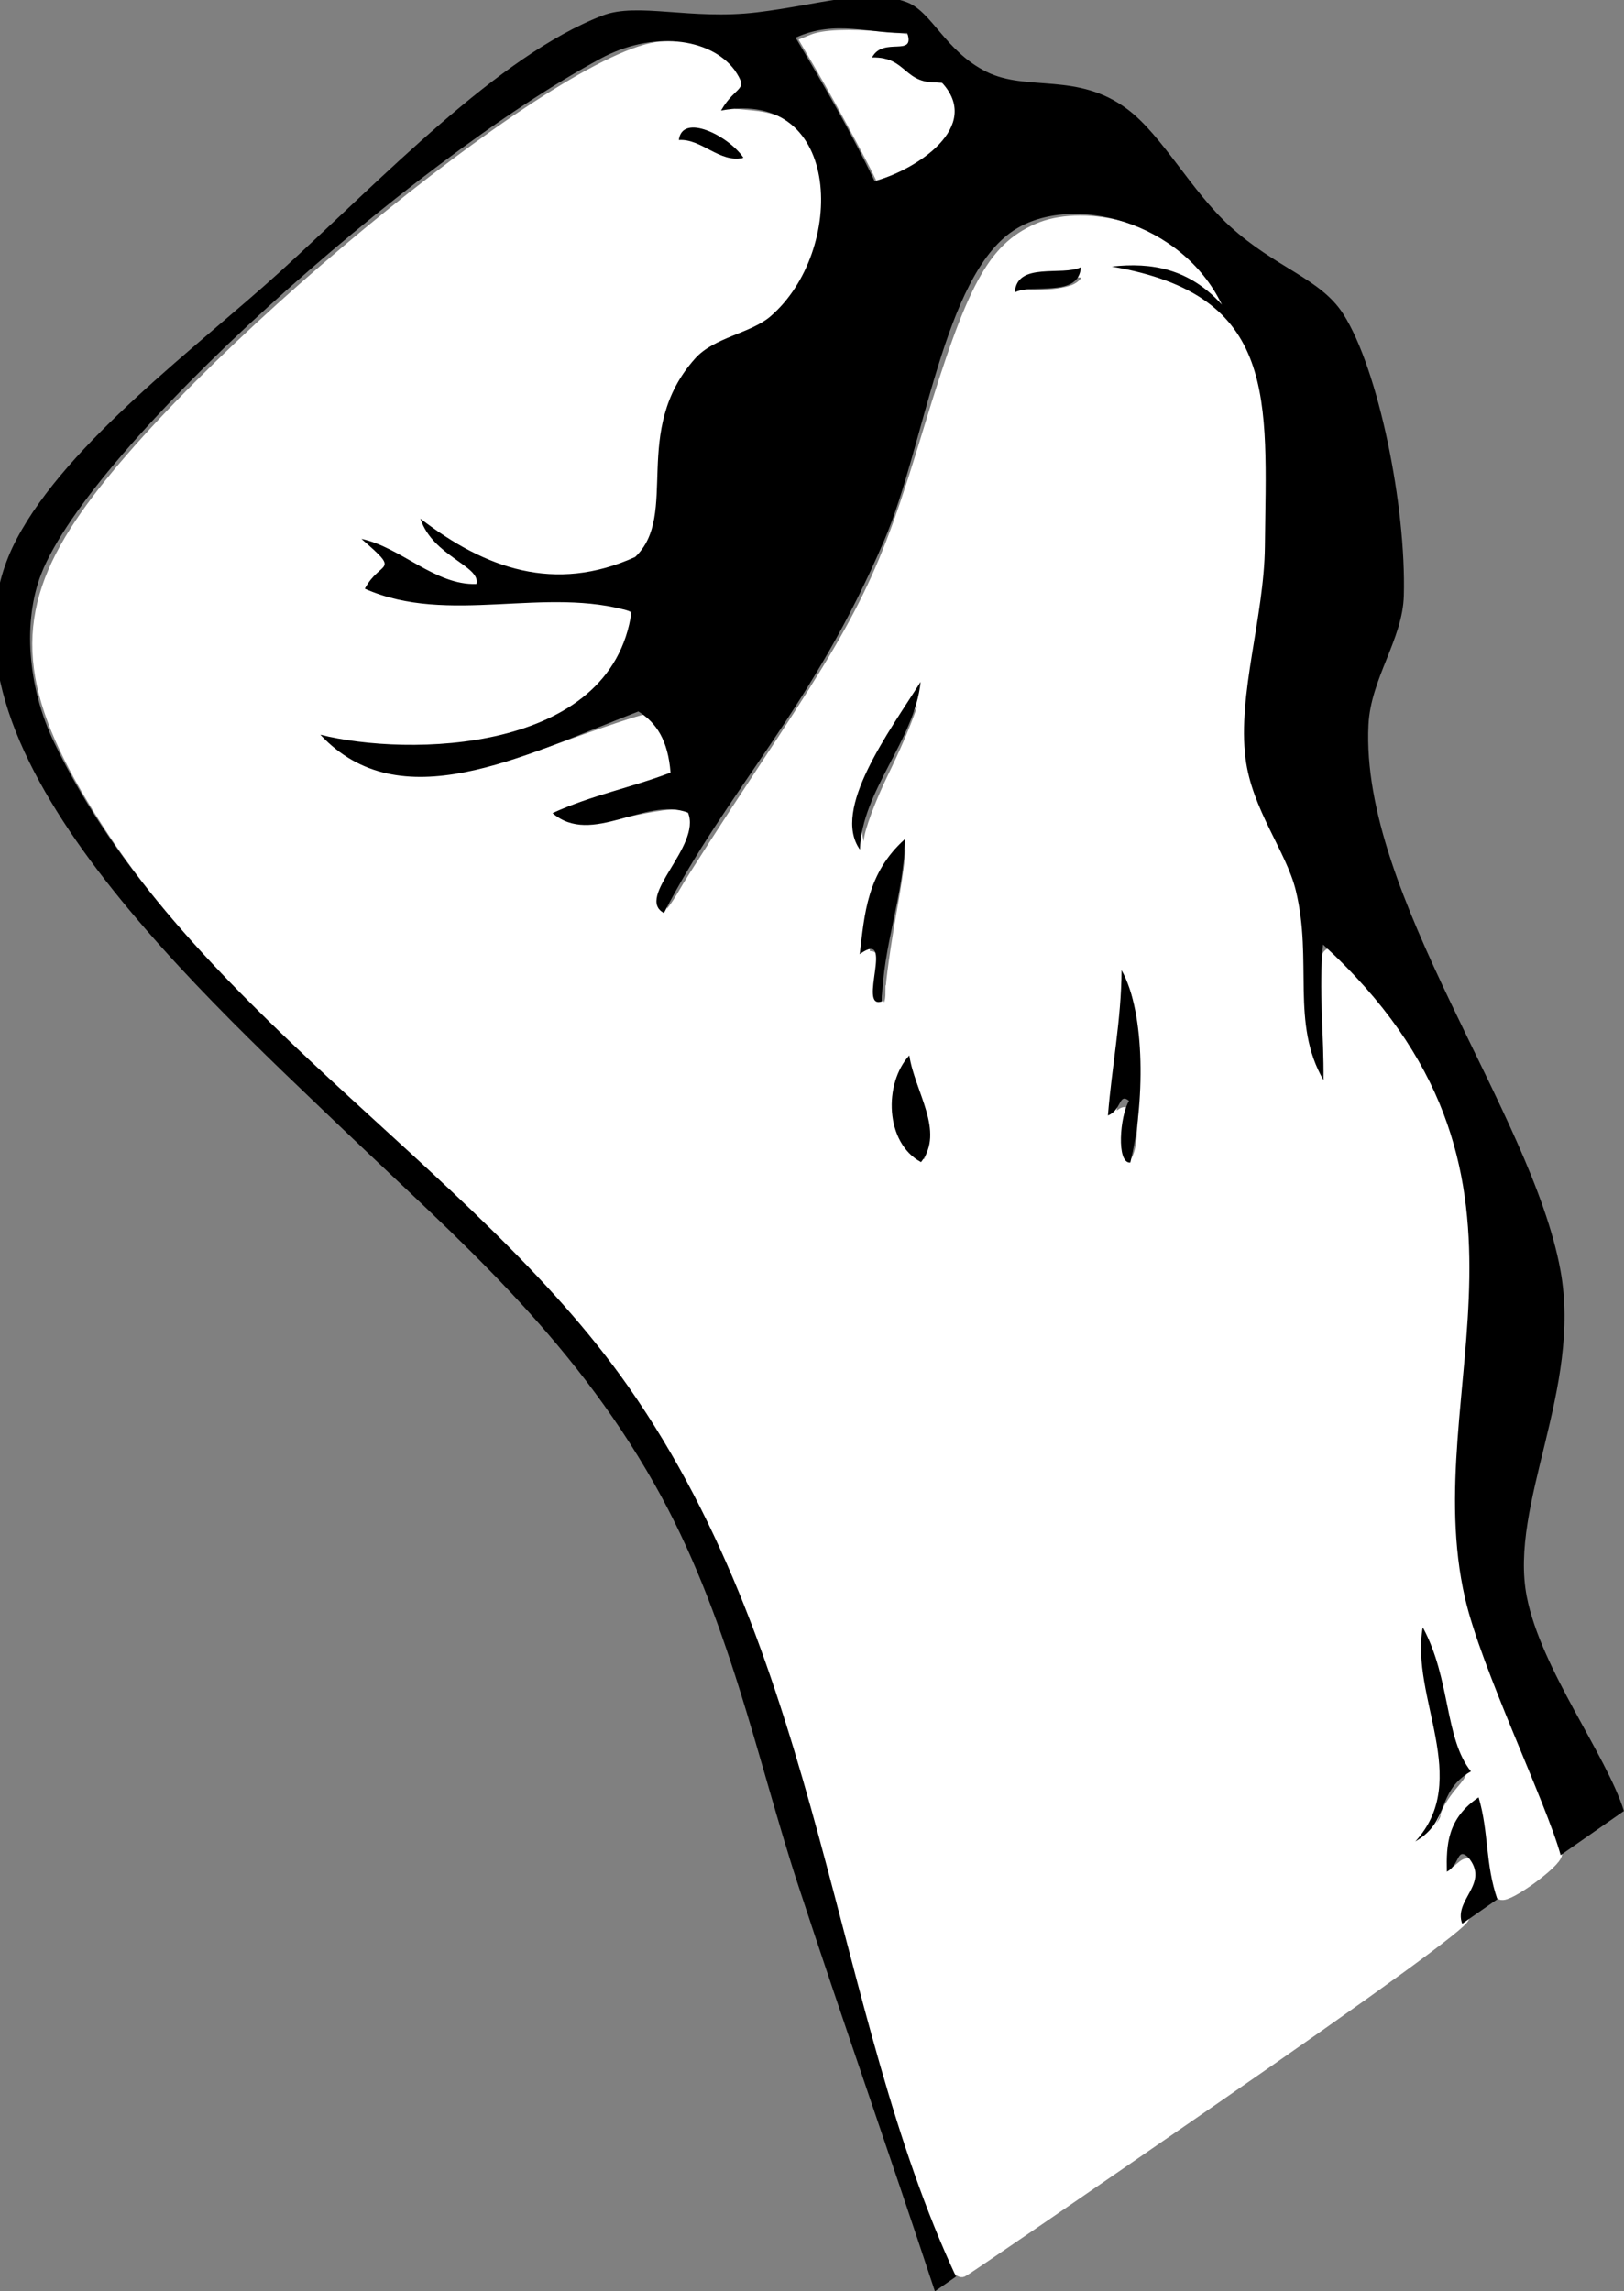 <?xml version="1.0" encoding="UTF-8" standalone="no"?>
<!-- Created with Inkscape (http://www.inkscape.org/) -->

<svg
   width="39.559mm"
   height="55.8mm"
   viewBox="0 0 39.559 55.8"
   version="1.1"
   id="svg1270"
   inkscape:version="1.1.1 (3bf5ae0d25, 2021-09-20)"
   sodipodi:docname="rock-hand.svg"
   xmlns:inkscape="http://www.inkscape.org/namespaces/inkscape"
   xmlns:sodipodi="http://sodipodi.sourceforge.net/DTD/sodipodi-0.dtd"
   xmlns="http://www.w3.org/2000/svg"
   xmlns:svg="http://www.w3.org/2000/svg">
  <rect x="0" y="0" width="39.559" height="55.8" fill="#808080" stroke="none"/>
  <sodipodi:namedview
     id="namedview1272"
     pagecolor="#e85858"
     bordercolor="#999999"
     borderopacity="1"
     inkscape:pageshadow="0"
     inkscape:pageopacity="0"
     inkscape:pagecheckerboard="true"
     inkscape:document-units="mm"
     showgrid="false"
     inkscape:snap-global="false"
     inkscape:zoom="2.8284271"
     inkscape:cx="11.844039"
     inkscape:cy="103.06081"
     inkscape:window-width="1920"
     inkscape:window-height="1009"
     inkscape:window-x="-8"
     inkscape:window-y="-8"
     inkscape:window-maximized="1"
     inkscape:current-layer="layer2" />
  <defs
     id="defs1267" />
  <g
     inkscape:groupmode="layer"
     id="layer2"
     inkscape:label="Layer 2">
    <path
       style="display:inline;fill:#ffffff;stroke:#ffffff;stroke-width:1.2;stroke-miterlimit:4;stroke-dasharray:none;stroke-opacity:1"
       d="M 86.951,206.417 C 84.941,201.786 81.532,190.927 78.737,180.25 72.383,155.976 69.032,146.198 63.659,136.25 57.652,125.129 52.611,119.313 33.543,101.5 19.452,88.336 13.602,81.738 8.513,73.272 2.253,62.856 1.981,56.348 7.464,48.15 17.147,33.672 50.625,6.021 60.355,4.465 c 2.548,-0.407 5.678,0.473 7.112,2 l 1.152,1.226 L 67.51,9.096 66.402,10.5 l 2.77,0.254 c 5.341,0.489 7.786,5.006 6.094,11.258 -1.205,4.452 -3.081,6.785 -6.936,8.627 -3.52,1.681 -5.893,4.156 -6.727,7.015 C 61.306,38.669 60.909,41.413 60.72,43.75 60.221,49.929 59.656,51.017 56.448,51.969 51.448,53.454 47.234,52.71 42.123,49.44 39.184,47.56 39,47.496 39,48.345 c 0,0.327 1.091,1.882 2.656,3.093 4.084,3.159 2.309,2.791 -3.269,-0.003 -4.12,-2.064 -5.597,-2.254 -3.958,-0.509 0.979,1.042 1.017,1.247 0.337,1.811 C 32.115,54.936 35.694,56.035 45,55.877 c 8.763,-0.149 12.461,0.189 12.838,1.172 0.77,2.007 -2.715,6.615 -6.426,8.496 -4.459,2.26 -7.995,2.86 -15.148,2.573 l -6.486,-0.26 1.591,1.422 c 3.847,3.437 10.058,3.293 20.38,-0.474 3.85,-1.405 7.294,-2.554 7.653,-2.555 0.586,-2.45e-4 2.919,4.383 2.514,4.723 -0.092,0.077 -2.49,0.908 -5.329,1.846 -2.839,0.938 -5.186,1.925 -5.216,2.193 -0.131,1.202 2.688,1.43 6.888,0.557 5.924,-1.231 6.296,-0.807 3.688,4.204 -1.402,2.694 -1.638,4.483 -0.588,4.473 0.215,-0.002 0.932,-0.958 1.593,-2.125 0.661,-1.167 3.952,-6.284 7.312,-11.371 9.526,-14.422 11.098,-17.649 15.227,-31.261 3.973,-13.096 5.842,-16.558 9.914,-18.36 3.959,-1.751 10.738,-0.175 13.91,3.234 1.117,1.2 4.174,3.756 3.395,3.425 -0.55,-0.234 -5.424,-2.798 -7.211,-2.876 l -3.25,-0.142 3.114,0.916 c 5.731,1.685 8.888,4.595 10.338,9.529 1.154,3.928 1.055,15.926 -0.202,24.284 -0.537,3.575 -0.982,7.295 -0.989,8.266 -0.016,2.428 1.035,5.965 3.249,10.93 1.748,3.922 1.896,4.641 2.261,11 0.377,6.564 1.081,10.054 2.03,10.054 0.264,0 0.194,-2.89 0.003,-6.236 -0.225,-3.947 -0.161,-5.75 0.205,-5.75 0.294,0 1.607,1.555 2.77,2.861 3.681,4.134 6.749,9.308 8.269,13.948 1.603,4.892 1.616,5.223 1.146,31.177 -0.223,12.304 -0.532,10.768 4.996,24.849 1.958,4.987 3.557,9.368 3.555,9.734 -0.006,0.756 -4.456,4 -5.015,3.655 -0.2,-0.124 -0.511,-1.521 -0.692,-3.106 -0.609,-5.34 -0.739,-5.693 -1.87,-5.088 -1.229,0.658 -2.419,3.371 -2.419,5.518 0,1.556 0.023,1.573 0.99,0.698 0.923,-0.835 1.011,-0.839 1.316,-0.046 0.179,0.467 0.072,1.409 -0.24,2.092 -0.311,0.683 -0.578,1.625 -0.593,2.093 -0.017,0.546 -8.206,6.506 -22.811,16.601 -12.531,8.662 -22.982,15.825 -23.223,15.917 -0.241,0.092 -0.911,-0.921 -1.488,-2.25 z m 44.892,-37.754 C 132.479,168.065 133,167.295 133,166.951 c 0,-0.343 0.592,-1.328 1.315,-2.187 1.279,-1.52 1.294,-1.613 0.536,-3.413 -0.429,-1.018 -1.164,-3.538 -1.634,-5.601 -2.036,-8.938 -3.4,-7.455 -1.779,1.934 1.141,6.609 1.038,8.252 -0.682,10.877 -0.973,1.485 -0.439,1.535 1.087,0.102 z M 85.913,105.252 c 0.199,-2.045 -1.458,-8.069 -2.157,-7.841 -0.882,0.288 -1.819,3.982 -1.496,5.896 0.333,1.974 1.97,4.115 2.91,3.806 0.319,-0.105 0.654,-0.942 0.743,-1.861 z m 18.953,0.623 c 0.625,-2.236 0.423,-12.18 -0.298,-14.604 -0.861,-2.896 -1.342,-2.001 -1.734,3.229 -0.165,2.2 -0.458,5.125 -0.65,6.5 -0.33,2.365 -0.301,2.46 0.549,1.76 0.839,-0.692 0.875,-0.636 0.545,0.864 -0.651,2.965 0.809,5.035 1.588,2.251 z M 82,91.149 c 0,-0.881 0.478,-4.265 1.063,-7.521 0.584,-3.256 0.927,-6.055 0.762,-6.22 -1.03,-1.03 -3.578,3.782 -4.231,7.993 -0.368,2.369 -0.326,2.853 0.228,2.641 C 80.337,87.844 80.5,88.379 80.5,90.266 c 0,1.875 0.184,2.484 0.75,2.484 0.511,0 0.75,-0.511 0.75,-1.601 z M 80,77.339 c 0,-0.776 0.998,-3.462 2.217,-5.967 2.17,-4.457 3.469,-8.102 3.041,-8.529 -0.405,-0.405 -5.26,7.659 -6.059,10.063 -0.496,1.492 -0.677,3.058 -0.477,4.125 C 79.111,79.102 80,79.317 80,77.339 Z M 98.717,26.762 C 99.423,26.494 100,25.924 100,25.495 c 0,-0.65 -0.438,-0.724 -2.625,-0.446 -2.597,0.33 -3.875,0.911 -3.875,1.762 0,0.592 3.621,0.558 5.217,-0.049 z M 69,14.837 c 0,-0.955 -2.528,-2.686 -4.029,-2.759 -2.47,-0.12 -2.28,0.908 0.386,2.084 C 67.928,15.296 69,15.494 69,14.837 Z"
       id="path2837"
       transform="scale(0.265)"
       sodipodi:nodetypes="sssssssscccsssssssssssssssscsssssssscssssssscssssssssssssscssssssscssssssssssssssssssssssssssssssssssssssssssssssss" />
    <path
       style="display:inline;fill:#ffffff;stroke:#ffffff;stroke-width:0.735;stroke-miterlimit:4;stroke-dasharray:none;stroke-opacity:1"
       d="m 80.964,16.668 c 0,-0.295 -3.692,-7.157 -5.609,-10.426 L 73.935,3.822 74.665,3.527 c 1.063,-0.43 3.316,-0.518 6.494,-0.255 2.136,0.177 2.816,0.293 2.893,0.491 0.168,0.439 -0.264,0.745 -1.051,0.745 -0.958,0 -1.821,0.302 -2.041,0.714 -0.25,0.468 -0.249,0.469 0.642,0.569 0.529,0.06 1.073,0.283 1.547,0.634 1.49,1.105 2.217,1.465 3.161,1.562 0.843,0.087 0.989,0.166 1.369,0.739 0.299,0.451 0.445,0.958 0.491,1.703 0.058,0.949 0.004,1.162 -0.521,2.027 -0.758,1.249 -2.304,2.489 -4.299,3.451 -1.955,0.942 -2.386,1.08 -2.386,0.761 z"
       id="path2876"
       transform="scale(0.265)" />
  </g>
  <g
     inkscape:label="Layer 1"
     inkscape:groupmode="layer"
     id="layer1"
     transform="translate(-85.829,-90.323)">
    <g
       transform="matrix(-0.069,-0.099,0.099,-0.069,108.603,146.124)"
       fill-rule="evenodd"
       id="g61">
      <path
         d="m 0,129.734 c 5.056,1.287 3.347,9.338 10.379,8.649 2.95,-0.709 -0.364,-2.23 0,-5.189 4.51,2.985 8.768,6.223 8.649,13.838 C 12.094,144.742 7.204,140.403 0,138.383 Z"
         id="path43" />
      <path
         d="m 19.028,131.46 c 3.663,16.518 24.55,15.811 34.596,25.947 -11.769,-1.308 -20.868,-9.217 -29.407,-8.649 0.714,-8.21 -5.903,-9.088 -5.189,-17.298 z"
         id="path45" />
      <path
         d="m 247.36,153.95 c 9.951,-0.126 16.131,18.447 20.758,29.405 -8.991,-7.729 -11.192,-22.252 -20.758,-29.405 z"
         id="path47" />
      <path
         d="m 385.74,205.84 c 4.146,3.703 -5.014,8.726 -10.379,8.649 1.757,-4.586 7.999,-4.686 10.379,-8.649 z"
         id="path49" />
      <path
         d="m 321.74,243.9 c 4.889,3.89 -2.845,9.726 -3.46,13.838 -4.889,-3.89 2.842,-9.726 3.46,-13.838 z"
         id="path51" />
      <path
         d="m 0,153.95 c 10.402,3.682 40.146,8.392 53.624,13.838 40.282,16.275 58.092,66.777 124.55,51.894 -6.811,-5.875 -15.101,-10.27 -22.488,-15.567 13.222,1.081 20.92,12.012 34.596,17.297 7.584,2.931 18.474,2.089 27.677,6.92 11.564,6.071 21.198,19.362 32.866,27.677 24.197,17.243 40.023,31.271 64.002,6.919 -3.854,7.102 -9.293,12.617 -19.027,13.838 18.444,3.007 35.974,-11.953 36.325,-25.946 0.427,-16.97 -25.394,-39.572 -36.325,-57.084 -19.65,-31.474 -23.18,-54.689 -36.326,-79.57 5.988,-3.042 6.72,13.99 13.838,15.568 7.606,-5.078 5.466,-19.906 15.568,-22.487 -1.614,8.764 -4.848,15.91 -6.918,24.217 5.624,3.309 9.881,3.427 13.838,1.73 6.081,-24.971 9.578,-51.964 32.865,-55.354 -13.657,11.844 -36.839,46.024 -15.568,65.732 14.236,-11.135 18.784,-31.958 34.597,-41.515 3.048,6.002 -1.768,7.836 8.648,5.189 -5.946,5.585 -16.236,6.826 -20.757,13.838 2.43,2.873 9.672,-4.067 17.297,-1.73 -15.773,4.983 -27.891,13.624 -31.135,31.137 1.87,12.262 21.477,13.787 25.946,32.865 1.311,5.597 -2.26,12.064 -1.729,17.299 2.02,19.947 29.403,38.392 39.785,15.568 2.611,5.559 -0.23,6.872 5.189,6.919 8.24,-0.327 15.966,-9.178 17.298,-20.758 5.025,-43.669 -5.317,-129.16 -20.758,-152.22 C 381.861,41.777 370.484,34.865 358.072,32.867 299.827,23.487 240.402,53.523 185.092,53.624 116.643,53.749 58.112,15.278 0.002,5.189 V 0 c 28.95,8.619 55.573,15.987 83.03,24.217 25.389,7.61 52.703,19.662 83.03,22.488 34.634,3.226 63.573,-4.378 93.409,-10.379 44.027,-8.854 116.44,-25.423 136.65,13.838 10.15,19.708 10.938,52.111 13.839,74.381 3.635,27.895 10.597,61.064 5.189,83.03 -1.816,7.374 -10.973,14.042 -17.298,25.946 -5.971,11.24 -8.695,21.203 -15.568,25.947 -4.525,3.125 -12.553,0.71 -20.757,5.189 -8.051,4.396 -10.497,15.109 -22.488,19.028 -8.403,2.746 -20.753,1.121 -31.136,3.459 -12.255,2.761 -19.113,9.001 -27.677,8.649 -13.187,-0.541 -39.07,-11.738 -53.624,-22.488 -7.122,-5.26 -9.862,-15.02 -17.298,-20.757 C 181.945,231.443 126.511,234.907 96.863,221.411 74.723,211.331 64.072,185.845 46.699,178.167 33.102,172.16 11.332,173.103 -0.004,169.52 v -15.568 z m 364.99,102.06 c 3.907,-6.804 8.095,-2.571 12.109,-8.649 2.249,4.296 -5.075,7.179 0,8.649 4.095,-6.283 10.517,-10.24 12.108,-19.028 -11.298,-0.811 -22.458,-1.761 -32.867,-3.46 -2.915,8.062 -3.552,24.269 8.65,22.488 z"
         id="path53" />
      <path
         d="m 219.68,140.11 c 1.396,-5.323 10.558,10.831 10.379,1.729 6.086,5.444 12.56,10.504 13.838,20.758 -9.095,-6.473 -15.122,-16.014 -24.217,-22.487 z"
         id="path55" />
      <path
         d="m 164.33,162.6 c 1.46,-2.458 8.919,3.65 10.379,6.919 2.568,-0.755 -0.683,-2.213 0,-5.189 7.596,6.242 14.36,13.316 22.487,19.027 C 187.175,182.4 172.132,171.533 164.33,162.6 Z"
         id="path57" />
      <path
         d="m 207.58,138.38 c -6.535,-3.267 -16.759,-2.845 -19.027,-10.379 7.358,-3.752 17.359,2.874 19.027,10.379 z"
         id="path59" />
    </g>
  </g>
</svg>
